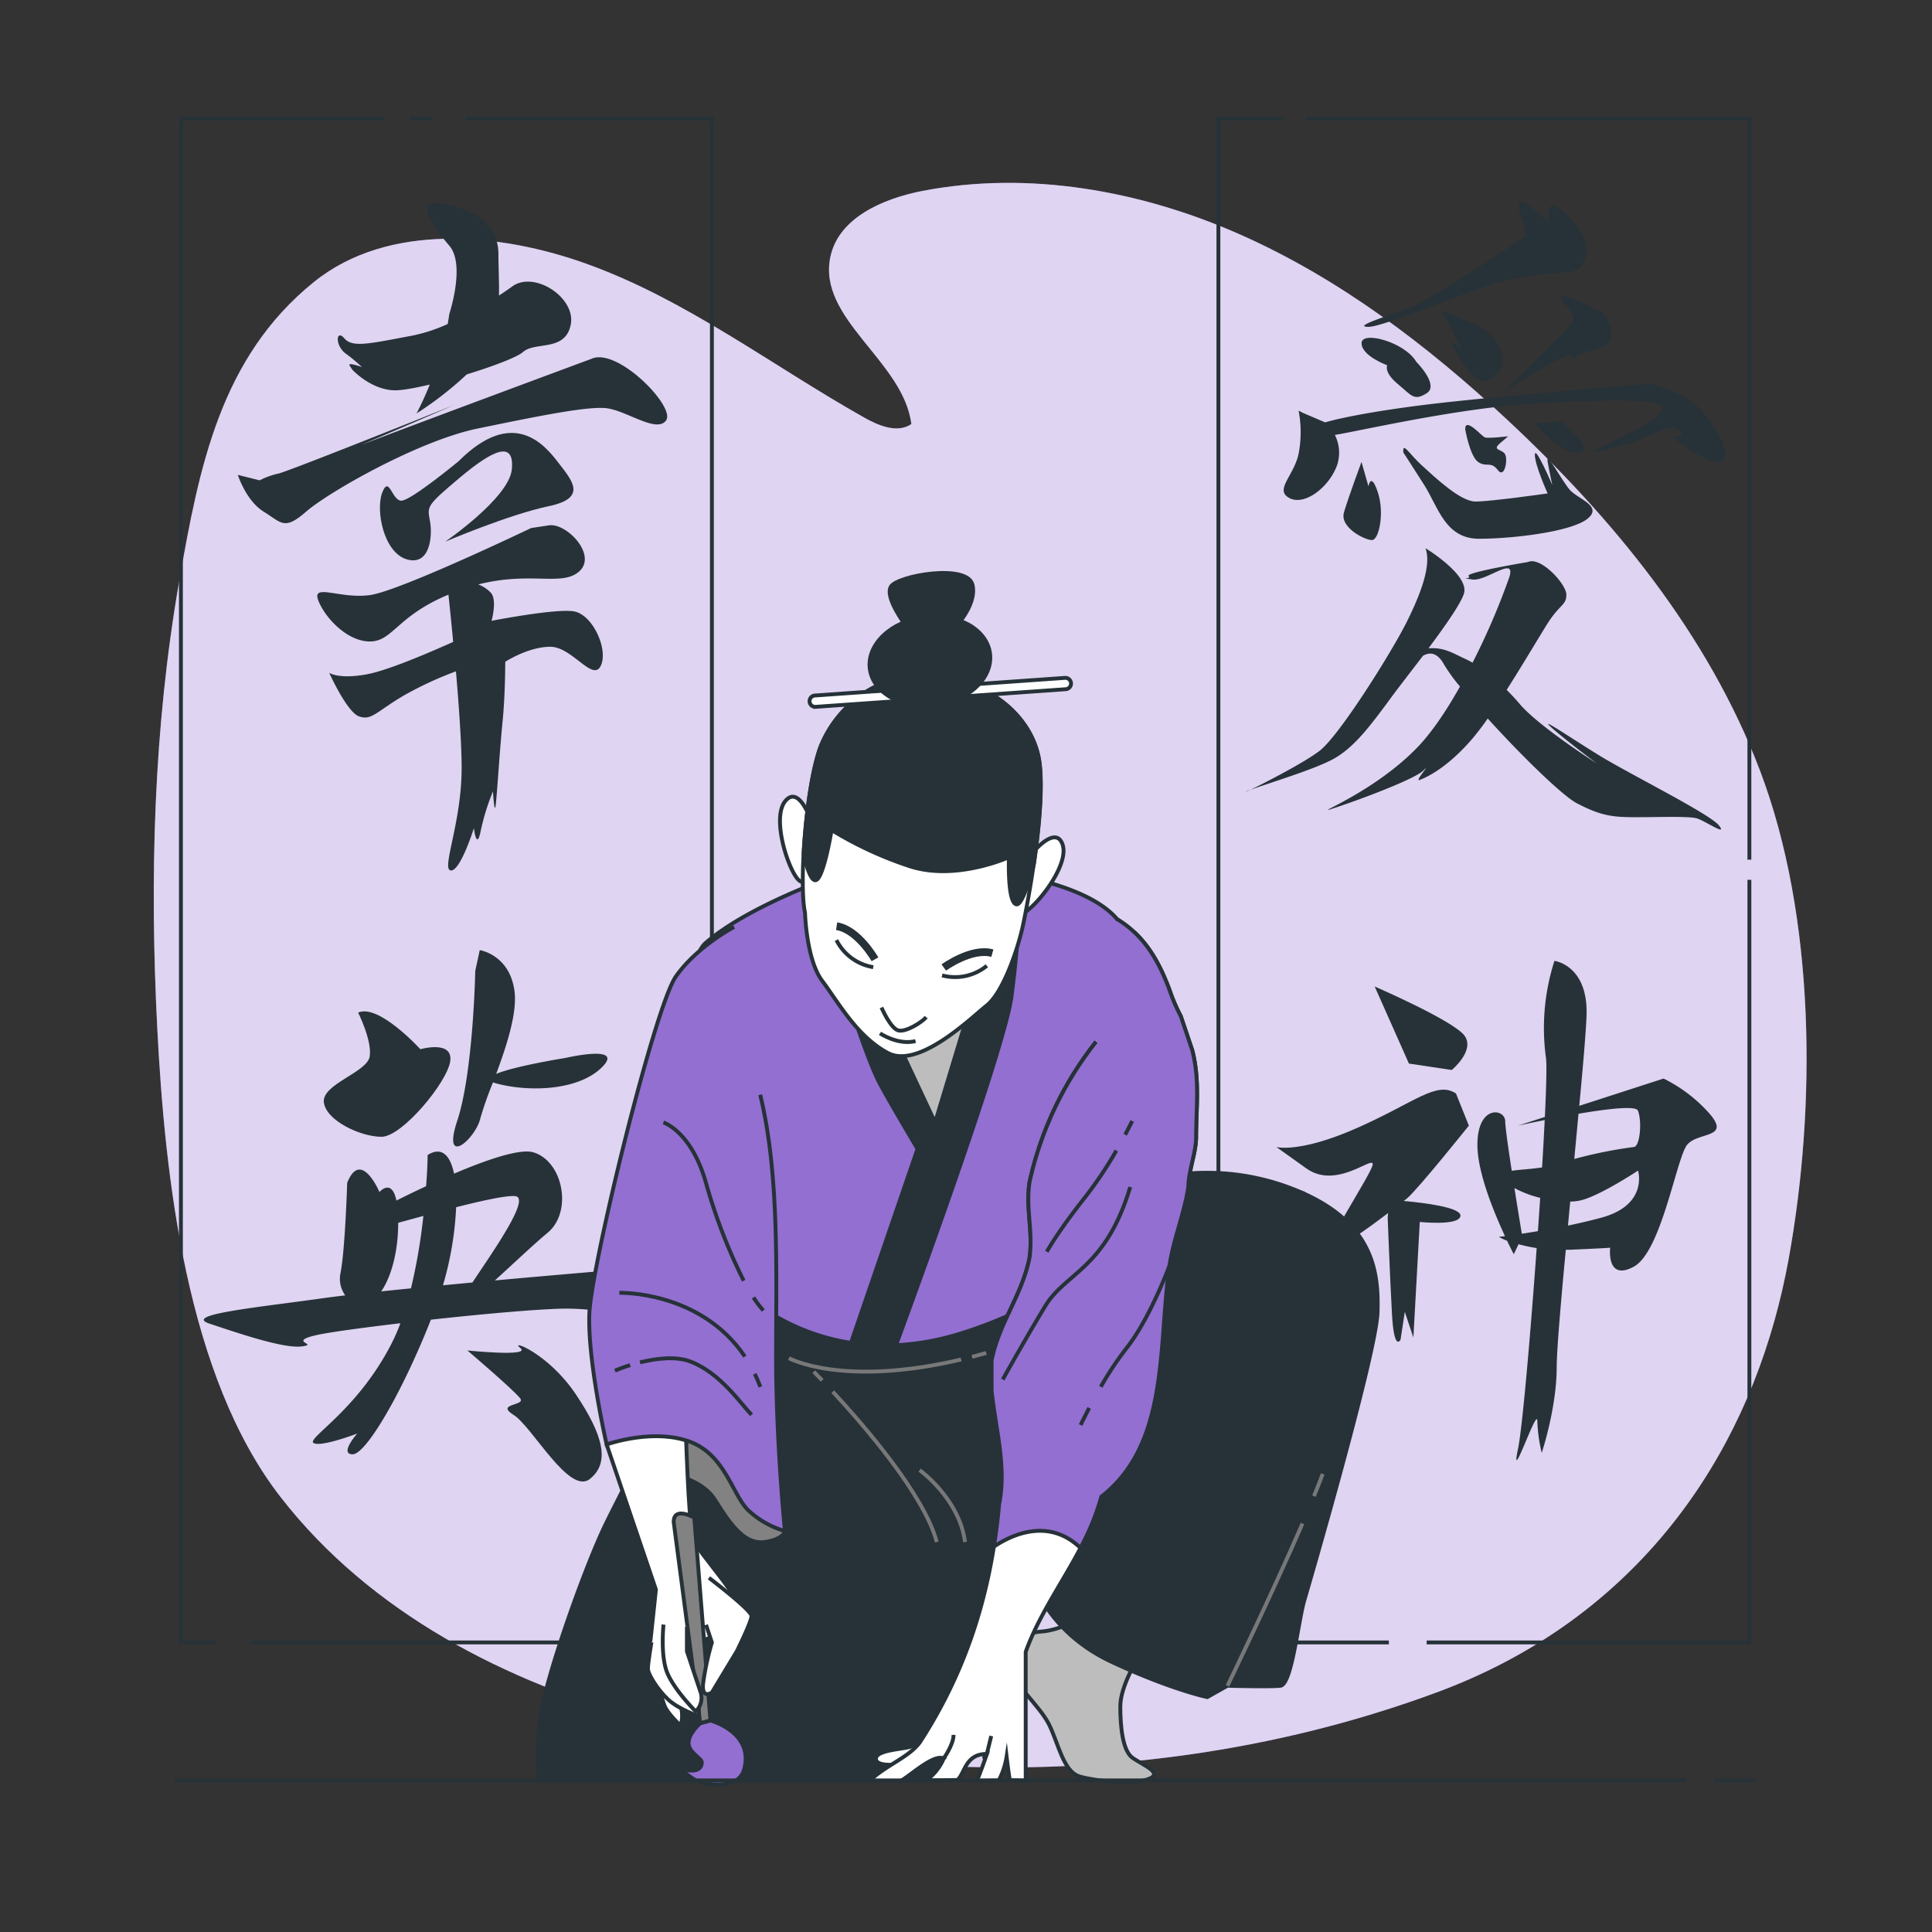<svg xmlns="http://www.w3.org/2000/svg" viewBox="0 0 500 500"><rect x="0" y="0" width="500" height="500" fill="#333333" stroke="none"/><g id="freepik--background-simple--inject-32"><path d="M459.25,341.7Q461.4,334,462.87,326c7.23-39.7,7-88.72-7.4-126.6C442,164,417.36,134.08,390,108.57c-20.6-19.18-43.33-36.49-69.06-47.88s-54.74-16.61-82.37-11.25c-10.09,2-21.43,6.88-23.64,16.91-3.55,16.15,18.88,27,20.93,43.4-3.6,2.46-8.47.43-12.27-1.72-23.85-13.45-46-30.48-71.75-39.74-22.17-8-51.29-10.88-70.58,4.68C57,92.51,51.52,121.08,46.41,150.25c-6.68,38.11-7.69,77-5.72,115.59s7.55,90.31,32,121.69c23.22,29.86,58.35,47.94,94.28,57.53,67.21,17.94,140.07,17,205.28-7.23C417.13,421.12,446.76,386.32,459.25,341.7Z" style="fill:#936FD1"></path><path d="M459.25,341.7Q461.4,334,462.87,326c7.23-39.7,7-88.72-7.4-126.6C442,164,417.36,134.08,390,108.57c-20.6-19.18-43.33-36.49-69.06-47.88s-54.74-16.61-82.37-11.25c-10.09,2-21.43,6.88-23.64,16.91-3.55,16.15,18.88,27,20.93,43.4-3.6,2.46-8.47.43-12.27-1.72-23.85-13.45-46-30.48-71.75-39.74-22.17-8-51.29-10.88-70.58,4.68C57,92.51,51.52,121.08,46.41,150.25c-6.68,38.11-7.69,77-5.72,115.59s7.55,90.31,32,121.69c23.22,29.86,58.35,47.94,94.28,57.53,67.21,17.94,140.07,17,205.28-7.23C417.13,421.12,446.76,386.32,459.25,341.7Z" style="fill:#fff;opacity:0.7"></path></g><g id="freepik--calligraphy-2--inject-32"><path d="M354.16,84.59c3.91,0,25-9,33.44-11.45a89.33,89.33,0,0,1,18.68-2.71s4.82-.6,4.22-6.33-9.65-13.85-9.65-9.64-.3,2.41-4.21-.6-4.22-1.51-3,2.11a19,19,0,0,1,1.21,5.12s-24.71,16.87-31,19S350.24,84.59,354.16,84.59Z" style="fill:#263238"></path><path d="M406.56,93.38c-.6.68-.39.93,0,0Z" style="fill:#263238"></path><path d="M404.17,77.06c0,1.81,4.82,4.22,2.11,7.23s-17.18,17.17-17.18,17.17,18.68-12.35,17.78-9a8,8,0,0,1-.32.95,8.65,8.65,0,0,1,3.63-2.16c5.13-1.81,7.54-1.81,6.63-6.33s-3.91-4.82-3.91-4.82S404.17,75.25,404.17,77.06Z" style="fill:#263238"></path><path d="M375.85,89.41c1.5,2.41,5.72,10.55,9,9s5.72-4.22,2.71-9.34-6.93-5.42-9.64-6.63-7.23-3.91-3,1.21l3.32,6.63S374.34,87,375.85,89.41Z" style="fill:#263238"></path><path d="M359,94.53s-.91,1.81,2.71,4.82,4.22,4.52,7.53,2.41-2.71-8.13-2.71-8.13c-3-5.12-14.16-8.13-14.16-4.82S359,94.53,359,94.53Z" style="fill:#263238"></path><path d="M440.32,106.28c-4.52-5.12-13.25-6.93-13.25-6.93s-34.35,2.72-53.33,4.83c-15.17,1.68-26.1,3.75-30.8,5.13l-5.66-2.42-1.2-.61a29.72,29.72,0,0,1,0,11.15c-1.21,5.73-6.33,9.34-2.41,11.45s10.24-2.71,12.35-8.44a10.17,10.17,0,0,0-.56-7.88c6.57-1.06,31.63-6.9,51.18-8.08,19.88-1.21,28.32-.91,31-.3s3.91.9,1.2,3.61-13.25,6.93-15.36,8.44.9.3,7.23-1.21,11.15-6,13.86-3.61-3.92.3.3,3.31,9.64,6.33,11.15,4.22S444.84,111.41,440.32,106.28Z" style="fill:#263238"></path><path d="M356.57,127.37c-1.81-5.42-2.41-1.5-2.41-1.5l-1.81-6.33s-3.32,9-4.52,13,5.42,7.23,7.23,7.23S358.37,132.8,356.57,127.37Z" style="fill:#263238"></path><path d="M363.19,117.13s1.81,2.71,5.43,8.44,5.42,13.86,14.16,13.86,23.8-1.81,28-5.13-2.41-5.12-4.52-7.53-6.33-10.54-5.73-7.23,1.21,6,1.21,6-4.52-10.55-4.52-7.84,3.31,10,3.31,10-14.76,2.1-18.68,2.1-10.54-6.32-13.86-9.34S362.89,114.12,363.19,117.13Z" style="fill:#263238"></path><path d="M388.2,114.72l2.11-1.81s-5.12.6-6,.3-5.12-5.42-5.12-2.11c0,0,1.21,6.93,3.32,8.44s3.31-.3,5.12,2.11,2.71-3,1.81-4.22S386.09,116.53,388.2,114.72Z" style="fill:#263238"></path><path d="M407.48,117.13c4.52.6,1.81-3.62-.6-5.42s-2.41-2.71-2.41-2.71l-7.23.6S403,116.53,407.48,117.13Z" style="fill:#263238"></path><path d="M323.62,204.34a9.62,9.62,0,0,0-1.1.46C322.2,205,322.66,204.8,323.62,204.34Z" style="fill:#263238"></path><path d="M413.81,195.46c-7.83-4.82-15.67-10.24-12.35-7.23s11.75,9.34,11.75,9.34-15.07-9.64-19.89-15.36c-1.09-1.29-2.24-2.52-3.4-3.67,4.7-7.37,9.15-15,10.93-17.72,3-4.52,4.52-4.22,4.52-6.93s-6.62-9.95-9.94-8.44c0,0-16.27,2.71-15.36,3.62s-2.72.3.9.9,11.45-6.33,9.64-.6a182.43,182.43,0,0,1-9.51,22.13,19.22,19.22,0,0,0-1.94-1c-3.26-1.49-5.37-3-9.47-2.72,4.33-5.8,8.35-11.53,9.17-14.15,1.51-4.83-9.94-11.75-9.94-11.75,1.5,4.21-.91,11.14-4.82,19s-17.48,29.52-22.6,33.44c-4,3.07-14.36,8.38-17.88,10.08,4-1.49,16.72-5.32,21.5-8,5.42-3,9.64-8.74,14.76-15.67,2-2.75,5.2-6.82,8.37-11,1.59-.94,3.66-1.07,5.49,2.29a44.55,44.55,0,0,0,4.1,5.65c-3.3,5.9-7,11.49-10.73,15.44-11.15,11.75-27.42,17.78-22.6,16.27s21.4-7.53,23.81-9.94-2.41,3-.91,2.41,6.63-2.71,13.26-10.24a68.73,68.73,0,0,0,4.35-5.66c8.51,9.37,19.19,19.89,23.06,21.93,6.33,3.31,9.34,3.61,15.37,3.61s13.56-.3,15.67.3,8.13,4.82,5.72,1.81S421.64,200.28,413.81,195.46Z" style="fill:#263238"></path><polyline points="337.88 30.7 452.74 30.7 452.74 222.48" style="fill:none;stroke:#263238;stroke-miterlimit:10"></polyline><polyline points="359.43 425.06 315.32 425.06 315.32 30.7 332.01 30.7" style="fill:none;stroke:#263238;stroke-miterlimit:10"></polyline><polyline points="452.74 227.7 452.74 425.06 369.22 425.06" style="fill:none;stroke:#263238;stroke-miterlimit:10"></polyline><path d="M442.71,288.54a38.73,38.73,0,0,0-12.18-9.41l-21.82,7.06c1-10.52,1.72-19.18,1.88-23.12.56-13.3-8.3-14.4-8.3-14.4a56.76,56.76,0,0,0-2.22,24.92c.26,1.55.13,7.36-.26,15.48l-.76.24-6.18,2s2.89-.64,6.9-1.44c-.18,3.69-.41,7.84-.68,12.26-2.86.44-5.83.56-7.85.87-.91-5.9-1.69-11.4-1.69-12.8,0-3.32-7.2-4.43-7.2,6.09,0,7.16,4.35,17.64,7.14,23.62l-1.6.2a16.52,16.52,0,0,0,2.15,1c1,2.14,1.73,3.47,1.73,3.47L393,322a40.53,40.53,0,0,0,4.69,1c-1.31,18.18-2.86,36.63-4,46.25-.31,2.61-.59,4.58-.83,5.7-2.21,10.52,5-11.08,5-7.2A40.33,40.33,0,0,0,399,376s3.87-11.63,3.87-22.15c0-4,1-16.15,2.36-30.41.67,0,1.36,0,2.07-.05,6.18-.27,8.57-.41,9.41-.48-.09.83-.72,8.58,6.1,4.91,7.2-3.88,11.07-28.24,13.84-31.57S447.7,294.63,442.71,288.54Zm-48.86,30.75c-.31-1.85-1.1-6.63-1.92-11.83A26.92,26.92,0,0,0,398.6,310c-.19,2.82-.38,5.71-.59,8.62C396.5,318.88,395.1,319.1,393.85,319.29Zm20.62-4.17c-2.84.78-5.81,1.46-8.68,2.06.19-2.06.39-4.13.58-6.22a12.89,12.89,0,0,0,2.56-.27c5-1.11,15-7.75,15-7.75S426.65,311.8,414.47,315.12Zm8.31-18.27a117.32,117.32,0,0,0-15.36,3.09c.38-4,.75-8,1.1-11.7,7.43-1.27,14.82-2.16,15.37-.81C425,290.2,424.44,296.85,422.78,296.85Z" style="fill:#263238"></path><path d="M380.14,291.31,376.81,283c-5-3.32-10.52,2.22-25.47,8.86s-21,5-21,5l7.75,5.53c7.75,5.54,17.17-3.32,17.17-1.1s-14.4,23.26-10.53,22.15c2.68-.77,9.58-5.76,14.51-9.5l-.11,1.19s.56,14.95,1.11,24.92,2.22,6.65,2.22,6.65l1.1-7.2,2.22,6.64,1.66-29.9s10.52,1.11,10.52-1.66c0-2.14-9.54-3.28-13.91-3.7l-.77-.07.84-.66C366.85,307.92,380.14,291.31,380.14,291.31Z" style="fill:#263238"></path><path d="M375.71,276.91s6.09-5,3.32-8.86-23.26-12.74-23.26-12.74l8.86,19.94Z" style="fill:#263238"></path></g><g id="freepik--calligraphy-1--inject-32"><polyline points="120.49 30.7 184.24 30.7 184.24 425.06 64.99 425.06" style="fill:none;stroke:#263238;stroke-miterlimit:10"></polyline><line x1="106.12" y1="30.7" x2="112" y2="30.7" style="fill:none;stroke:#263238;stroke-miterlimit:10"></line><polyline points="55.85 425.06 46.82 425.06 46.82 30.7 99.59 30.7" style="fill:none;stroke:#263238;stroke-miterlimit:10"></polyline><path d="M89.44,91.48A44.71,44.71,0,0,1,93.68,95s-3.89-1.41-3.18-.36l.7,1.06s4.59,5,10.59,5.3c1.82.11,5.34-.5,9.43-1.48A79.34,79.34,0,0,1,107.8,107a90.31,90.31,0,0,0,13-10.11c6.8-2.08,13-4.44,14.54-5.78,3.18-2.82,10.94,0,12.36-7.06s-9.53-14.12-15.18-9.88c0,0-1.29.94-3.39,2.32.07-3.67-.14-7.37-.14-10.79,0-8.83-8.83-12.36-15.18-13.06s-1.77,6,2.47,10.94,0,17.65,0,17.65c-.12.88-.26,1.75-.41,2.62a42.22,42.22,0,0,1-9.12,3c-11.3,2.12-15.54,3.18-17.65.7S86.61,89.36,89.44,91.48Z" style="fill:#263238"></path><path d="M153,92.89s-45.37,16.82-59.65,22.31c7.89-3.32,24-10.31,24-10.31S76,121.48,72.14,122.54a19.94,19.94,0,0,0-4.94,1.77l-5.65-1.41s2.12,6.7,6.71,9.53,5.29,4.94,10.94,0,29-18.36,44.48-21.54,27.54-5.64,32.83-5.29,13.42,6.71,15.89,3.18S159.69,89.71,153,92.89Z" style="fill:#263238"></path><path d="M115.21,140.19S131.8,133.13,142,131s6-6.71,2.47-11.3-11.65-14.47-25.77-.35c0,0-12.36,10.23-14.83,10.23s-3.17-6.7-4.94-2.11.35,15.53,6.35,17.29,6.71-6,6-9.88-1.06-3.88,7.76-11.3,14.12-9.53,13.42-2.12S115.21,140.19,115.21,140.19Z" style="fill:#263238"></path><path d="M148.39,158.2c-4.94-.71-21.18,2.47-21.18,2.47s1.41-4.94,0-7.06a8.5,8.5,0,0,0-3.45-2.36c13.58-3.45,21.56.56,26.05-3.29,4.94-4.24-3.18-12.71-7.77-12l-4.59.7S103.56,152.9,95.79,154s-15.18-3.18-13.41,1.41S90.15,166.32,96.15,166c5.55-.32,6.88-6.69,19.91-12.11.22,2.12.7,6.67,1.22,12.24-4.49,2-16.27,7.22-22.19,8.35-7.42,1.41-9.89-.36-9.89-.36s4.59,10.24,7.77,11.3,4.24-1.06,11.3-5.29A92.87,92.87,0,0,1,118,173.74c.77,9,1.47,18.79,1.47,25.06,0,14.12-5.3,26.12-2.83,26.47s6-10.94,6-10.94.71,6,1.77.7a59.48,59.48,0,0,1,3.17-10.23s.36,6.35.71,3.53,1.06-14.48,1.77-21.54.7-15.53.7-15.53,6-3.88,11.65-3.88,11,9.18,13.06,4.94S153.34,158.9,148.39,158.2Z" style="fill:#263238"></path><path d="M98.75,294.2c5.35,0,17.21-14.35,17.79-19.71s-7.75-2.95-7.75-2.95S98,259.67,92.69,262.06c0,0,3.59,7.14,3,11.31s-12.48,7.18-11.87,11.94S93.39,294.21,98.75,294.2Z" style="fill:#263238"></path><path d="M124.33,289.35a93.37,93.37,0,0,1,3.26-9.24,7,7,0,0,0,.88.29c8.94,2.36,21.44,1.72,27.37-4.25s-9.53-2.35-9.53-2.35-13.08,2.08-17.9,4.13c2.66-7.16,5.47-15.72,4.75-21.36-1.23-9.52-9-10.68-9-10.68L123,251.25s-.51,26.2-4.64,38.71S123.16,294.71,124.33,289.35Z" style="fill:#263238"></path><path d="M160.78,328.53s-15.34,1.27-32.71,2.85c4.8-4.35,10.25-9.53,13.63-12.32,6.53-5.38,4.1-18.47-3.64-20.83-3.52-1.06-12.16,1.93-20.55,5.51-1-4.81-3.23-7.09-6.84-4.82,0,0,0,3.18-.4,8.07-2.91,1.35-5.56,2.65-7.68,3.71-1.21-5.87-4.39-2.21-4.39-2.21s-4.8-11.3-8.35-2.36c0,0-.53,17.27-1.71,23.23a7.32,7.32,0,0,0,1.21,5.88c-2,.24-3.86.47-5.35.68-17.26,2.44-36.9,4.29-29.75,6.65s19.07,6.49,23.83,5.88-4.17-1.18,4.16-3c3.2-.69,11.58-1.84,21.39-3a49,49,0,0,1-2.33,5.32c-8.87,17.3-22,24.49-20.16,25.67S92.45,371,92.45,371s-4.75,5.38-1.17,5.37c3.41,0,12.73-15.78,20.24-34.84,13.86-1.52,28.55-2.83,35-2.86,12.51,0,19.67,4.11,21.43-1.26S166.14,327.91,160.78,328.53Zm-54.42,4.9c-2.68.26-5.27.53-7.71.78,2.65-3.78,4.42-10.47,4.4-17.75l6.52-1.78A148.86,148.86,0,0,1,106.36,333.43Zm8.28-.8a85.09,85.09,0,0,0,3.41-20.2c6.73-1.71,13-3.09,15.28-2.87,4.06.4-5.4,13.84-11.07,22.35Z" style="fill:#263238"></path><path d="M134.65,348.85c3,2.38-13.69.65-13.69.65S133.5,360.17,134.69,362s-6.54,1.22-1.77,4.18,14.36,20.79,19.7,16.6,3.54-11.32-3.64-22S131.66,346.48,134.65,348.85Z" style="fill:#263238"></path></g><g id="freepik--Character--inject-32"><path d="M294.54,429s-4.61,7.38-4.61,12.61.61,11.39,3.07,13.23,8.31,4,4.31,5.54-13.54.62-17.85-.61-5.53-8.62-8-13.54-9.84-11.08-10.77-15.7,4-8,8.93-8.3,12-4.31,12-4.31Z" style="fill:#bdbdbd;stroke:#263238;stroke-miterlimit:10"></path><path d="M188.73,332.49s-26.77,51.24-32,62-15,38.19-16.65,48.63a67.13,67.13,0,0,0-.65,17.63H243.57l24.48-49.94s4.24,12.08,19.59,19.26,24.8,9.14,24.8,9.14l5.23-2.94s10.77.32,13.71,0,4.57-16.65,6.2-22.2,18.6-64,18.93-74.42-1-23.51-21.22-31.67a60.94,60.94,0,0,0-37.86-2.61l-28.07,5.88s-6.86,6.85-22.2,13.71-51.25-2-51.25-2Z" style="fill:#263238;stroke:#263238;stroke-miterlimit:10"></path><path d="M340.05,387.2c.86-2.08,1.62-4,2.26-5.75" style="fill:none;stroke:#787878;stroke-miterlimit:10"></path><path d="M317.67,436.29s11.48-23.69,19.41-42" style="fill:none;stroke:#787878;stroke-miterlimit:10"></path><path d="M215.52,360.17c8.1,8.74,23.68,26.71,26.91,38.91" style="fill:none;stroke:#787878;stroke-miterlimit:10"></path><path d="M210.6,355s.81.81,2.17,2.23" style="fill:none;stroke:#787878;stroke-miterlimit:10"></path><path d="M238,380.47s10.28,7.34,11.75,18.61" style="fill:none;stroke:#787878;stroke-miterlimit:10"></path><path d="M195.58,343.58s3.92,9.47,31.67,12.41,45.37-10.77,45.37-10.77l1.63-14.69s-43.41,13.38-53.53,11.75-25.14-12.08-25.14-12.08Z" style="fill:#263238;stroke:#263238;stroke-miterlimit:10"></path><path d="M251.56,351.15c1.2-.31,2.43-.64,3.68-1" style="fill:none;stroke:#787878;stroke-miterlimit:10"></path><path d="M204.17,351.49s13.76,7.61,44.57.35" style="fill:none;stroke:#787878;stroke-miterlimit:10"></path><path d="M213.72,227.56s-20.57,7.31-31.08,16.45,1.37,81.37,6.4,87.31,27,24.69,61.25,13.26,39.31-27.88,44.34-43.43,3.2-51.65-5-62.62S253,223.9,238.41,224.36A117.52,117.52,0,0,0,213.72,227.56Z" style="fill:#936FD1;stroke:#263238;stroke-miterlimit:10"></path><polygon points="229.48 269.56 241.75 298.19 258.52 255.65 238.48 258.11 229.48 269.56" style="fill:#bdbdbd;stroke:#263238;stroke-miterlimit:10"></polygon><path d="M242,290.49,227.2,258.93l-8.75-3.42s6.08,19,9.13,24.71,9.88,17.11,9.88,17.11l-17.23,50.19a57.88,57.88,0,0,0,11.66.6c4.89-13.26,28.2-77.06,29.9-90.33,1.9-14.83,1.9-21.29,1.9-21.29l-6.84,4.94Z" style="fill:#263238;stroke:#263238;stroke-miterlimit:10"></path><path d="M209.5,211.45s-2.88-8.11-6.22-4.19-.09,15.31,2.58,19.45,4.11-.9,4.8-5.74A21.16,21.16,0,0,0,209.5,211.45Z" style="fill:#fff;stroke:#263238;stroke-miterlimit:10"></path><path d="M267.67,220.22s5.56-6.57,7.3-1.73-5.31,14.36-9.27,17.29-3.54-2.28-2.47-7.06A21.18,21.18,0,0,1,267.67,220.22Z" style="fill:#fff;stroke:#263238;stroke-miterlimit:10"></path><path d="M222.46,180.25a29.94,29.94,0,0,0-10.12,13.06c-3.79,10.26-5.59,35.72-4,42.92,0,0,.31,12.12,4.47,17.65s9,14.42,17,18.64,21.68-9.24,25.56-12.32c4.16-3.29,8-14.31,9.39-20.79s5.63-29.44,4.31-41.49-12.22-19.4-18.7-20.79C245,176,239.24,175,233.66,175.56A23.38,23.38,0,0,0,222.46,180.25Z" style="fill:#fff;stroke:#263238;stroke-miterlimit:10"></path><path d="M269.11,197.92c-1.33-12.06-12.22-19.4-18.7-20.79C245,176,239.24,175,233.66,175.56a23.38,23.38,0,0,0-11.2,4.69,29.94,29.94,0,0,0-10.12,13.06c-2.27,6.16-3.83,17.79-4.36,27.66.67,3.06,1.74,6.78,3,6.84,2.12.1,4.23-13,4.23-13a96.09,96.09,0,0,0,20.09,9.32c12,4,25.81-2.28,25.81-2.28s-.46,12,2,12.2c1.27.09,3-4.9,4.49-10.58C268.86,214.73,269.85,204.63,269.11,197.92Z" style="fill:#263238;stroke:#263238;stroke-miterlimit:10"></path><path d="M228.12,260.74s2.37,5.51,4.42,5.95,6.18-2.24,7.16-3.45" style="fill:none;stroke:#263238;stroke-miterlimit:10"></path><path d="M227.74,267.43s4.67,3.15,9.2,2" style="fill:none;stroke:#263238;stroke-miterlimit:10"></path><path d="M243.81,252.43a13,13,0,0,0,11.59-2.49" style="fill:none;stroke:#263238;stroke-miterlimit:10"></path><path d="M244.25,250.39s7.19-5.23,12.57-3.71" style="fill:none;stroke:#263238;stroke-miterlimit:10;stroke-width:2px"></path><path d="M226,250.3a13,13,0,0,1-9.53-7" style="fill:none;stroke:#263238;stroke-miterlimit:10"></path><path d="M226.44,248.26s-4.39-7.72-9.92-8.56" style="fill:none;stroke:#263238;stroke-miterlimit:10;stroke-width:2px"></path><path d="M234.44,161.92s-5.57-7.26-3.88-10.1,19.84-6.07,21.13-.44-5.45,12-5.45,12Z" style="fill:#263238;stroke:#263238;stroke-miterlimit:10"></path><path d="M210.66,182.9a1.47,1.47,0,0,1,.21-2.9l64.8-4.57a1.47,1.47,0,0,1,.21,2.93l-64.8,4.57A1.49,1.49,0,0,1,210.66,182.9Z" style="fill:#fff;stroke:#263238;stroke-miterlimit:10"></path><path d="M256.22,169.14c.8,6.3-5.53,12.29-14.12,13.38s-16.2-3.15-17-9.45,5.52-12.29,14.12-13.37S255.42,162.84,256.22,169.14Z" style="fill:#263238;stroke:#263238;stroke-miterlimit:10"></path><path d="M241.61,447.56s-4,4-6.31,4.59-8.89.86-8.6,3.15,6.88,1.15,8.89,1.15,7.74-3.73,7.74-3.73l.58-6.6Z" style="fill:#fff;stroke:#263238;stroke-miterlimit:10"></path><path d="M283.66,269.61a89.45,89.45,0,0,0-17.24,36.44c-1,6.85,1,12.73,0,19.58-2,9.79-7.84,16.65-9.79,26.44v7.84c1,9.79,3.91,19.58,1.95,29.37-1.95,21.55-7.83,42.11-20.56,61.7-2.94,3.91-8.81,5.87-13,9.94h8c2.3-1.12,8.56-7.13,11.21-5.82a13.41,13.41,0,0,1-4.54,5.67l8.1-.11c2-1.85,2-6.74,7.63-6.75-.82,2.35-1,.23,0,0-.82,2.35-1.66,4.69-2.61,7l5.65-.12a19.48,19.48,0,0,0,2.05-6.18c.24,2,.5,4.05.82,6.07l4.12.15c0-10.81,0-22.56,0-33.33,4.9-13.71,15.67-25.47,19.58-40.15,17.63-13.71,14.69-39.18,17.63-59.74,1-6.86,3.92-13.71,4.9-20.57,0-3.91,2-8.81,2-12.73,0-7.83,1-14.68-1-22.52L305.59,263a47.78,47.78,0,0,1-2.94-6.86c-2.16-5.76-4.85-11-9.23-15" style="fill:#fff;stroke:#263238;stroke-miterlimit:10"></path><path d="M283.66,269.61a89.45,89.45,0,0,0-17.24,36.44c-1,6.85,1,12.73,0,19.58-2,9.79-7.84,16.65-9.79,26.44v7.84c1,9.79,3.91,19.58,1.95,29.37q-.49,5.55-1.37,11c4.05-2.74,13.91-7.84,22.41.32a64.07,64.07,0,0,0,5.4-13.26c17.63-13.71,14.69-39.18,17.63-59.74,1-6.86,3.92-13.71,4.9-20.57,0-3.91,2-8.81,2-12.73,0-7.83,1-14.68-1-22.52L305.59,263a47.78,47.78,0,0,1-2.94-6.86c-2.79-7.45-6.47-14-13.57-18.29" style="fill:#936FD1;stroke:#263238;stroke-miterlimit:10"></path><path d="M288.91,297.77a102.63,102.63,0,0,1-8.11,12.1c-7.22,9.13-9.88,14.07-9.88,14.07" style="fill:none;stroke:#263238;stroke-miterlimit:10"></path><path d="M293,290.11s-.64,1.37-1.8,3.56" style="fill:none;stroke:#263238;stroke-miterlimit:10"></path><path d="M259.51,357s5.7-10.26,11-19,15.58-9.51,22-30.8" style="fill:none;stroke:#263238;stroke-miterlimit:10"></path><path d="M281.88,364.37c-1.38,2.64-2.22,4.43-2.22,4.43" style="fill:none;stroke:#263238;stroke-miterlimit:10"></path><path d="M302.65,327.59s-5.12,13.84-11.21,21.44a82,82,0,0,0-6.55,9.87" style="fill:none;stroke:#263238;stroke-miterlimit:10"></path><path d="M244.2,455.1s2.58-3.53,2.58-6.11" style="fill:none;stroke:#263238;stroke-miterlimit:10"></path><line x1="255.39" y1="453.91" x2="256.53" y2="449.28" style="fill:none;stroke:#263238;stroke-miterlimit:10"></line><path d="M203.21,396.23s-.44,2.19-5.34,2.85-8.49-3.92-12.73-10.78-15-7.18-15-7.18-4.24-8.48,2-12.07,15.34-1,19.59,5.87S203.21,396.23,203.21,396.23Z" style="fill:#828282;stroke:#263238;stroke-miterlimit:10"></path><path d="M157,373.83l12.75,37.55-1.9,17.87s22.81-6.47,24-10.65-11.4-16.73-12.54-20.53-1.91-30.41-1.91-30.41S159.88,364.42,157,373.83Z" style="fill:#fff;stroke:#263238;stroke-miterlimit:10"></path><path d="M169.8,433.84A68.85,68.85,0,0,0,172,441.5c1,2.23,4.15,5.1,4.15,5.1a9,9,0,0,0-1-7.34Z" style="fill:#fff;stroke:#263238;stroke-miterlimit:10"></path><path d="M174.35,393.89,181.2,446l2.66-.76-4.18-52.46S174.35,389.71,174.35,393.89Z" style="fill:#828282;stroke:#263238;stroke-miterlimit:10"></path><path d="M183.48,408.34s11,8.36,11,9.88-3.8,9.13-3.8,9.13L184.24,438s-2.66,1.9-2.28-2.28a72.18,72.18,0,0,1,2.28-10.65l-1.52-4.56" style="fill:#fff;stroke:#263238;stroke-miterlimit:10"></path><path d="M168.59,425s-.91,5.48-.91,6.86,2.52,5.48,5.26,8,8,4.34,8,4.34l-.23-5s-7.54-6.63-7.77-10.06-.69-7.08-.69-7.08" style="fill:#fff;stroke:#263238;stroke-miterlimit:10"></path><path d="M171.72,420.44s-.79,7.29.73,11.85,7.61,10.64,7.61,10.64a4.89,4.89,0,0,0,1.14-5.32l-3.43-10.26v-6.47" style="fill:#fff;stroke:#263238;stroke-miterlimit:10"></path><path d="M181.2,446s-3,2.58-3,5.09,3.44,3.93,3.43,5c0,2.46-3,2.51-5,1.6s3.2,3.66,5.71,3.89,9,1.24,10.29-3.82c2.42-9.56-8.74-12.48-8.74-12.48Z" style="fill:#936FD1;stroke:#263238;stroke-miterlimit:10"></path><path d="M190,239.9s-9.6,5-15.08,12.8-21.94,75-22.4,87.31S157,373.83,157,373.83s11.43-4.11,21-.91,11.43,13.71,15.54,17.83a23.12,23.12,0,0,0,9.6,5.48s-2.29-22.85-2.29-44.79.92-47.54-4.11-68.11" style="fill:#936FD1;stroke:#263238;stroke-miterlimit:10"></path><path d="M195.33,355.55c.52,1.07,1,2.19,1.45,3.37" style="fill:none;stroke:#263238;stroke-miterlimit:10"></path><path d="M160.29,334.58s21-.59,32.48,16.5" style="fill:none;stroke:#263238;stroke-miterlimit:10"></path><path d="M165.64,352.58c4.08-1,9.3-1.72,13.27-.13,7.61,3,12.93,11,15.59,13.69" style="fill:none;stroke:#263238;stroke-miterlimit:10"></path><path d="M159.15,354.73a41.66,41.66,0,0,1,3.94-1.43" style="fill:none;stroke:#263238;stroke-miterlimit:10"></path><path d="M195,335.77a25.12,25.12,0,0,0,2.55,3.38" style="fill:none;stroke:#263238;stroke-miterlimit:10"></path><path d="M171.69,290.49s7.22,2.28,11,15.58a142.83,142.83,0,0,0,9.78,25.38" style="fill:none;stroke:#263238;stroke-miterlimit:10"></path></g><g id="freepik--Floor--inject-32"><line x1="443.76" y1="460.77" x2="454.48" y2="460.77" style="fill:none;stroke:#263238;stroke-miterlimit:10"></line><line x1="45.26" y1="460.77" x2="436.44" y2="460.77" style="fill:none;stroke:#263238;stroke-miterlimit:10"></line></g></svg>